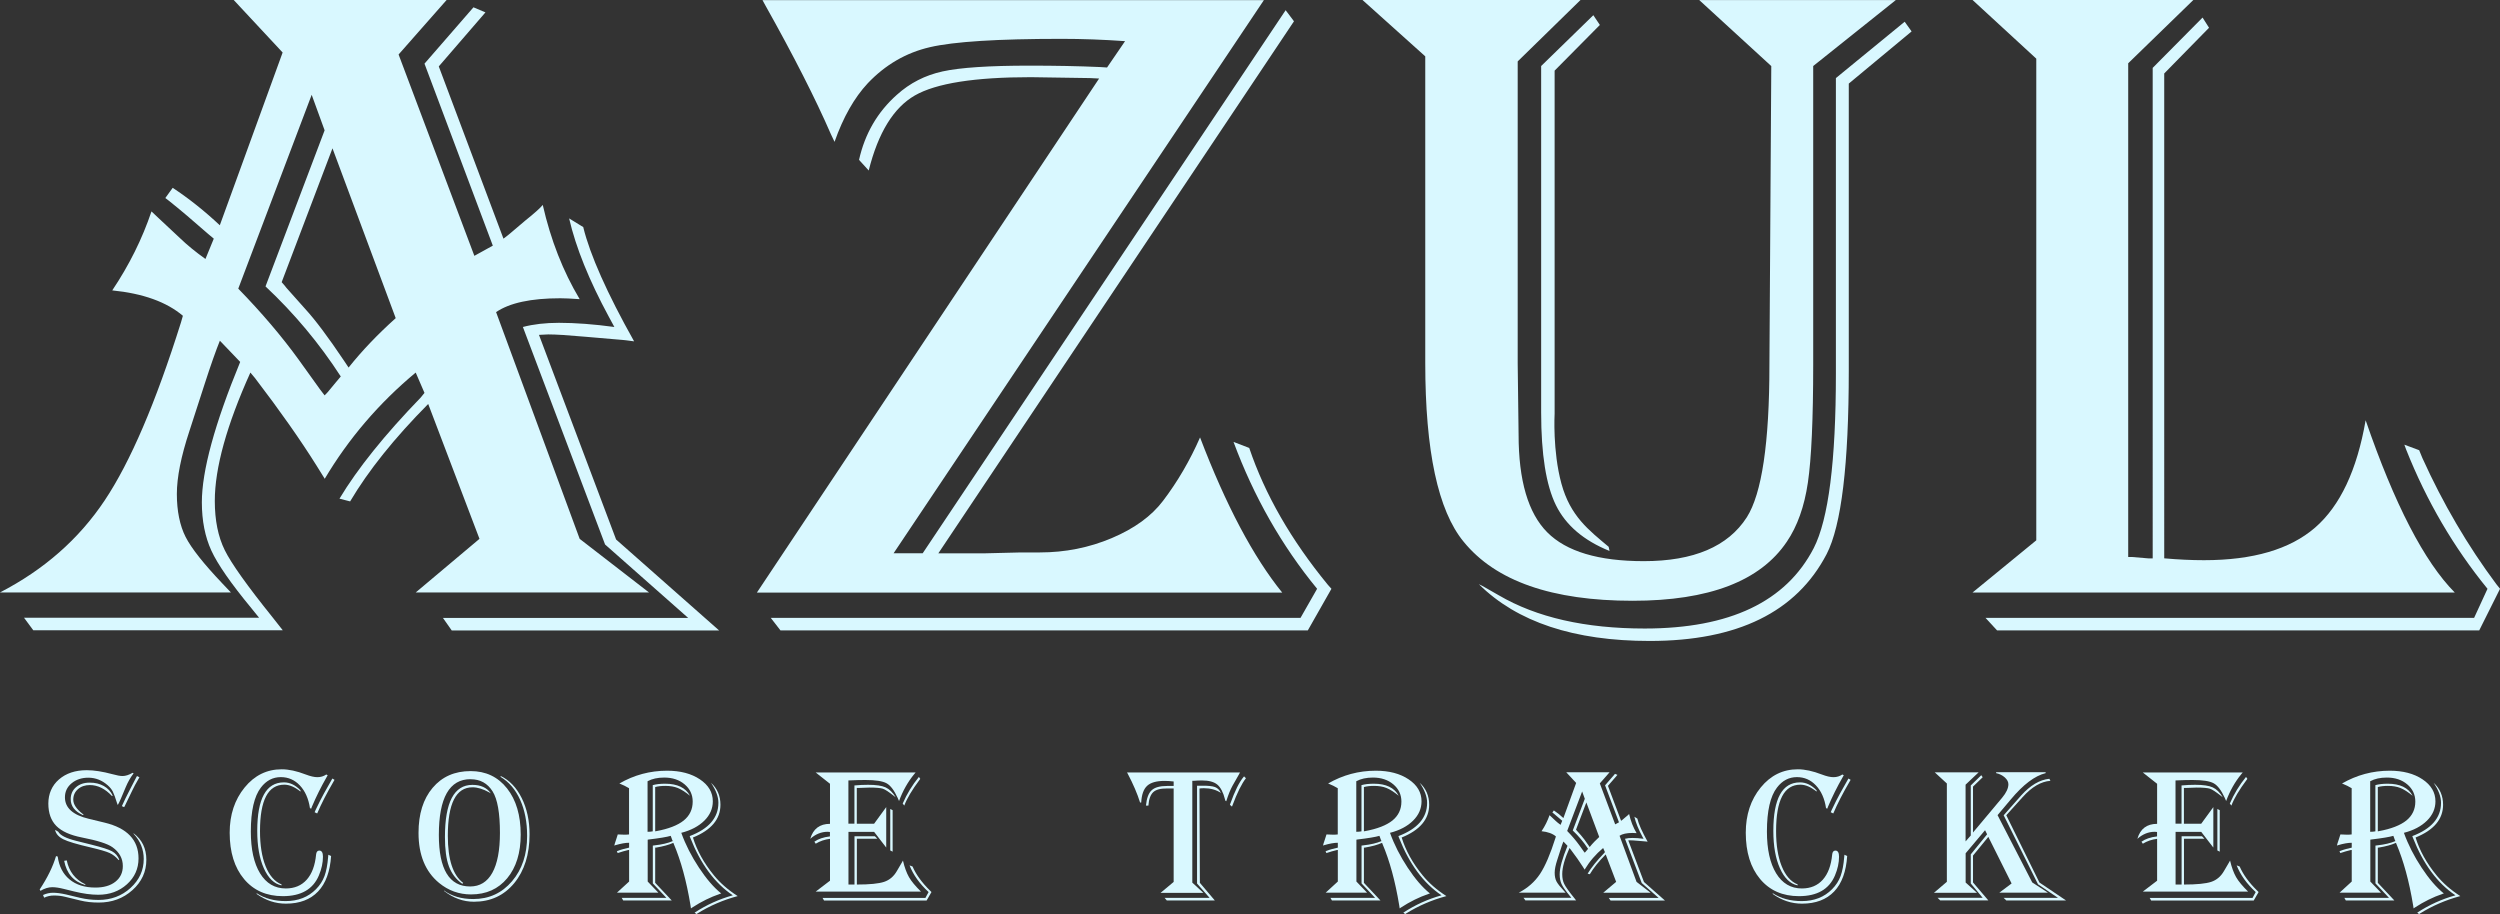 <?xml version="1.0" encoding="UTF-8"?><svg id="Ebene_1" xmlns="http://www.w3.org/2000/svg" viewBox="0 0 390 142.6"><rect x="0" y="0" width="390" height="142.6" fill="#333333" stroke="none"/><defs><style>.cls-1{fill:#d9f8ff;}</style></defs><g><path class="cls-1" d="M69.67,0l-7.49,8.5,11.82,31.41,2.88-1.59-10.66-28.39,7.64-8.79,1.87,.79-7.28,8.43,10.09,26.87c.58-.43,.91-.7,1.01-.79l2.38-2.02c1.44-1.15,2.35-1.97,2.74-2.45,1.25,5.48,3.17,10.37,5.76,14.7-1.39-.1-2.4-.14-3.03-.14-4.56,0-7.9,.72-10.01,2.16l13.04,35.37,10.81,8.36h-36.38l9.94-8.36-8-21.04c-5.28,5.33-9.34,10.4-12.18,15.2l-1.66-.43c2.83-4.71,7.06-9.97,12.68-15.78l.58-.72-1.37-3.17c-5.72,4.76-10.45,10.28-14.19,16.57l-1.3-2.09c-2.5-3.99-5.69-8.53-9.58-13.62l-.72-.86c-3.7,8.21-5.55,14.89-5.55,20.03,0,3.03,.52,5.58,1.55,7.67,1.03,2.09,3.52,5.58,7.46,10.48,.34,.43,.86,1.11,1.59,2.02H5.19l-1.44-1.95H40.42l-1.22-1.51c-3.17-3.84-5.25-6.83-6.23-8.97-.98-2.14-1.48-4.65-1.48-7.53,0-4.9,1.99-12.2,5.98-21.9l-3.17-3.31c-.62,1.54-1.42,3.79-2.38,6.77l-2.38,7.35c-1.3,3.94-1.95,7.2-1.95,9.8s.46,4.92,1.37,6.7c.91,1.78,2.83,4.2,5.76,7.28,.29,.29,.72,.75,1.3,1.37H0c6.87-3.55,12.31-8.33,16.32-14.34,4.01-6,7.98-15.27,11.92-27.81l.29-1.01c-2.55-2.16-6.22-3.48-11.02-3.96,2.64-3.94,4.68-8.04,6.12-12.32,.67,.62,1.08,1.01,1.22,1.15l3.24,3.03c1.1,1.06,2.42,2.14,3.96,3.24l1.3-3.17-.86-.72c-2.4-2.11-4.42-3.82-6.05-5.12l-.65-.5,1.15-1.59c2.55,1.68,4.99,3.63,7.35,5.84l9.8-26.95L36.46,0h33.21Zm-21.04,14.77l-11.46,30.26c3.65,3.75,6.8,7.45,9.44,11.1l3.31,4.61s.29,.36,.72,.94c.43-.43,.67-.7,.72-.79l1.01-1.22c.14-.19,.41-.5,.79-.94-3.36-5.19-7.28-9.87-11.74-14.05l9.22-24.35-2.02-5.55Zm3.24,8.36l-7.93,20.89c.43,.48,.67,.77,.72,.86l2.95,3.31c1.59,1.73,3.6,4.42,6.05,8.07l.72,1.08c2.06-2.59,4.51-5.16,7.35-7.71l-9.87-26.51Zm39.12,12.32c1.06,4.32,3.7,10.26,7.93,17.8-1.06-.14-1.66-.22-1.8-.22l-5.84-.5c-2.64-.24-4.56-.36-5.76-.36-.19,0-.67,.02-1.44,.07l12.03,31.92,16.07,14.19h-41.71l-1.37-1.95h38.26l-12.97-11.46-12.82-33.93c1.63-.43,3.51-.65,5.62-.65,2.59,0,5.48,.22,8.65,.65l-.86-1.59c-3.07-5.67-5.14-10.78-6.2-15.35l2.23,1.37Z"/><path class="cls-1" d="M197.18,0l-57.78,86.31h4.54L200.56,1.59l1.3,1.73-55.48,83h7.2l5.69-.14h2.95c3.94,0,7.67-.74,11.2-2.23,3.53-1.49,6.21-3.43,8.03-5.84,2.26-2.98,4.18-6.27,5.76-9.87,4.03,10.57,8.31,18.64,12.82,24.21H118.07L171.46,12.25l-1.44-.07-9.22-.14c-8.74,0-14.77,.95-18.08,2.85-3.31,1.9-5.72,5.8-7.2,11.71l-1.51-1.66c.91-4.08,2.88-7.47,5.91-10.16,2.02-1.82,4.39-3.04,7.13-3.64,2.74-.6,7.25-.9,13.55-.9,3.99,0,7.66,.07,11.02,.22l1.08,.07,2.81-4.11c-3.36-.24-6.68-.36-9.94-.36-9.94,0-16.77,.43-20.5,1.3-3.72,.86-6.95,2.74-9.69,5.62-2.11,2.26-3.84,5.31-5.19,9.15l-.58-1.22c-2.4-5.52-5.81-12.22-10.23-20.1l-.43-.79h78.24Zm10.52,91.86l-3.68,6.48H121.75l-1.51-1.95h82.64l2.59-4.54c-5.52-6.72-9.87-14.36-13.04-22.91l2.45,.94c2.45,7.25,6.53,14.36,12.25,21.33l.58,.65Z"/><path class="cls-1" d="M295.76,0l-12.9,10.3V56.84c0,8.55-.28,14.7-.83,18.44-.55,3.75-1.65,6.82-3.28,9.22-4.13,6.15-12.15,9.22-24.06,9.22-12.58,0-21.37-3.07-26.37-9.22-3.99-4.85-5.98-14.14-5.98-27.88V8.79L212.55,0h34.01l-9.8,9.58V56.7l.14,11.1c0,7.16,1.49,12.24,4.47,15.24,2.98,3,8,4.5,15.06,4.5,7.78,0,13.14-2.28,16.07-6.84,2.35-3.7,3.53-11.62,3.53-23.78l.29-46.61-11.24-10.3h30.69Zm2.45,4.9l-9.8,8.14V57.78c0,14.65-1.15,24.21-3.46,28.67-4.71,9.03-13.9,13.54-27.59,13.54-11.82,0-20.7-2.95-26.66-8.86l.58,.29,2.52,1.44c5.91,3.46,13.5,5.19,22.77,5.19,13.26,0,22.05-4.18,26.37-12.54,2.31-4.51,3.46-13.59,3.46-27.23V12.18l10.73-8.79,1.08,1.51Zm-48.63-1.01l-7.06,7.13v53.53s-.33,5.79,1.06,10.89,4.29,7.27,7.37,9.86l.14,.65c-4.03-1.63-6.82-4.01-8.36-7.13-1.54-3.12-2.31-7.95-2.31-14.48V10.3l8.14-7.93,1.01,1.51Z"/><path class="cls-1" d="M307.72,0h34.44l-10.16,9.87V86.89h.58l2.59,.22h.65V10.59l7.78-7.85,1.01,1.59-6.99,7.13V87.1c2.16,.19,4.23,.29,6.2,.29,7.64,0,13.41-1.69,17.33-5.08,3.91-3.39,6.54-8.97,7.89-16.75,4.51,13.11,9.15,22.07,13.9,26.87h-75.22l9.94-8.14V9.15l-9.94-9.15Zm82.28,91.86l-3.24,6.48h-75.22l-1.8-1.95h76.22l2.09-4.54c-5.28-6.48-9.51-13.71-12.68-21.69l-.29-.79,2.31,.86,.5,1.22c3.22,7.11,7.06,13.67,11.53,19.67l.58,.72Z"/></g><g><path class="cls-1" d="M20.84,120.64c-.51,.68-.91,1.4-1.22,2.14-.6,1.46-.99,2.36-1.19,2.7l-.07,.09c-.04-.11-.07-.19-.09-.25-.27-.88-.5-1.49-.67-1.83s-.44-.67-.79-.98c-.89-.79-1.9-1.19-3.03-1.19-1.04,0-1.91,.29-2.61,.87s-1.04,1.31-1.04,2.19c0,1.64,1.24,2.76,3.71,3.35l2.48,.6c3.53,.85,5.29,2.71,5.29,5.58,0,1.6-.6,2.95-1.81,4.04-1.21,1.09-2.7,1.63-4.48,1.63-1.11,0-2.36-.17-3.74-.51l-1.71-.42c-.69-.17-1.26-.25-1.71-.25-.6,0-1.21,.19-1.85,.57l-.12-.21c1.21-1.83,2.06-3.56,2.55-5.21l.26,.07c.21,1.53,.82,2.72,1.85,3.57s2.37,1.27,4.03,1.27c1.31,0,2.35-.3,3.12-.91s1.16-1.42,1.16-2.45c0-1.18-.54-2.16-1.61-2.93-.77-.55-2.35-1.05-4.75-1.52-1.85-.36-3.18-.96-4.01-1.8s-1.25-2.01-1.25-3.5,.55-2.8,1.66-3.76,2.55-1.44,4.33-1.44c1.14,0,2.48,.21,4,.62,.71,.2,1.24,.29,1.58,.29,.48,0,1-.17,1.57-.5l.16,.07Zm0,9.35c1.33,1.01,1.99,2.38,1.99,4.13,0,1.87-.72,3.44-2.17,4.74s-3.2,1.94-5.27,1.94c-1.05,0-2.01-.11-2.86-.32l-2.34-.57c-.55-.14-1.13-.21-1.76-.21-.56,0-1.07,.11-1.54,.34l-.18-.42c.51-.23,1.03-.35,1.55-.35,.59,0,1.25,.09,2.01,.26l2.26,.54c.9,.21,1.85,.32,2.84,.32,1.95,0,3.62-.62,4.99-1.87s2.06-2.75,2.06-4.52c0-1.49-.53-2.8-1.58-3.93v-.09Zm-12.26-.53l.5,.28c.32,.58,1.26,1.05,2.83,1.44l2.36,.59c1.6,.4,2.67,.74,3.2,1.03s.91,.73,1.14,1.31l-.1,.06c-.44-.51-.92-.88-1.43-1.11-.51-.23-1.5-.52-2.95-.86-2.11-.49-3.53-.91-4.25-1.27s-1.15-.84-1.29-1.46Zm1.83,4.75c.36,1.76,1.33,3,2.9,3.74v.12c-1.82-.53-2.92-1.79-3.3-3.78l.4-.07Zm7.06-10.03c-1.07-1.14-2.23-1.71-3.46-1.71-.74,0-1.36,.21-1.85,.64s-.73,.98-.73,1.64c0,.72,.49,1.46,1.48,2.23l.12,.07-.07,.12c-1.29-.58-1.93-1.41-1.93-2.5,0-.76,.27-1.38,.82-1.86s1.26-.72,2.14-.72,1.57,.18,2.21,.53c.63,.36,1.09,.86,1.38,1.5l-.1,.06Zm4.28-2.92l-.13,.22c-.4,.67-.74,1.32-1.03,1.93-.68,1.44-1.07,2.24-1.16,2.4l-.07,.1-.35-.15,.06-.13c.28-.64,.69-1.48,1.23-2.52l1-1.93,.07-.12,.38,.19Z"/><path class="cls-1" d="M51.12,120.94l-.16,.28c-.88,1.53-1.64,3.07-2.29,4.6l-.13,.34-.19-.1c-.22-1.48-.75-2.66-1.57-3.53s-1.81-1.3-2.97-1.3c-1.24,0-2.28,.54-3.11,1.63-1.04,1.35-1.57,3.63-1.57,6.86,0,2.77,.48,4.95,1.44,6.52,.96,1.57,2.3,2.36,4.01,2.36,1.37,0,2.46-.46,3.27-1.37s1.3-2.22,1.46-3.92c.04-.41,.21-.62,.5-.62,.38,0,.57,.32,.57,.95,0,.95-.21,1.93-.64,2.94-.91,2.15-2.78,3.22-5.62,3.22-2.54,0-4.56-.89-6.05-2.67s-2.24-4.19-2.24-7.23c0-2.8,.78-5.15,2.33-7.05s3.48-2.84,5.79-2.84c1.09,0,2.34,.27,3.74,.81,.73,.28,1.34,.42,1.82,.42,.52,0,.98-.14,1.39-.42l.23,.13Zm.53,12.6c-.16,2.42-.83,4.27-2.03,5.53s-2.87,1.9-5.02,1.9c-1.63,0-3.15-.5-4.56-1.51v-.12c1.25,.82,2.76,1.23,4.53,1.23,1.93,0,3.51-.62,4.73-1.86,.6-.61,1.04-1.28,1.32-2.04s.47-1.75,.57-2.99l.03-.34,.42,.19Zm-4.78-10.06c-.89-.71-1.73-1.07-2.52-1.07-2.53,0-3.79,2.41-3.79,7.24,0,2.2,.29,4.03,.88,5.49s1.41,2.4,2.48,2.83v.15c-1.15-.23-2.07-1.12-2.76-2.66-.69-1.54-1.03-3.48-1.03-5.84,0-5.05,1.39-7.57,4.16-7.57,.94,0,1.8,.42,2.59,1.25v.19Zm5.32-1.83l-.16,.28c-1.06,1.82-1.91,3.47-2.55,4.97l-.4-.19,.16-.37c.49-1.03,.92-1.88,1.29-2.55l1.17-2.08,.15-.26,.34,.21Z"/><path class="cls-1" d="M73.41,120.29c2.37,0,4.27,.9,5.69,2.7,1.42,1.8,2.13,4.2,2.13,7.21,0,2.84-.7,5.11-2.1,6.8-1.4,1.69-3.28,2.53-5.65,2.53-1.87,0-3.53-.6-4.98-1.79-2.14-1.76-3.21-4.36-3.21-7.81,0-2.95,.73-5.29,2.2-7.03s3.44-2.61,5.92-2.61Zm0,1.26c-3.3,0-4.95,2.9-4.95,8.7,0,5.36,1.63,8.04,4.88,8.04,1.51,0,2.67-.71,3.46-2.13s1.19-3.5,1.19-6.23c0-3.1-.38-5.25-1.14-6.47-.8-1.27-1.94-1.9-3.43-1.9Zm4.67-.51c1.4,.67,2.5,1.83,3.31,3.46s1.22,3.52,1.22,5.65c0,3.14-.8,5.68-2.39,7.62-1.6,1.93-3.69,2.9-6.29,2.9-1.66,0-3.21-.56-4.66-1.68v-.07c1.21,.89,2.73,1.33,4.56,1.33,2.45,0,4.46-.92,6.04-2.77s2.36-4.2,2.36-7.08c0-2.14-.36-4.01-1.08-5.61-.72-1.6-1.74-2.8-3.05-3.59v-.16Zm-1.54,2.71l-.25-.15c-.94-.52-1.8-.78-2.58-.78-2.57,0-3.85,2.52-3.85,7.57,0,3.69,.8,6.14,2.39,7.34l-.13,.15c-.98-.69-1.67-1.6-2.09-2.73s-.62-2.65-.62-4.58c0-5.42,1.43-8.13,4.28-8.13,1.3,0,2.25,.43,2.86,1.3Z"/><path class="cls-1" d="M96.6,122.24c2.31-1.34,4.8-2.01,7.47-2.01,2.07,0,3.78,.45,5.12,1.35s2.01,2.04,2.01,3.43c0,1.13-.44,2.14-1.32,3.01s-2.08,1.51-3.6,1.9c.67,1.86,1.59,3.66,2.75,5.42,1.16,1.76,2.32,3.11,3.48,4.04l-.22,.07c-1.46,.5-2.88,1.2-4.28,2.11l-.22,.15-.07-.47c-.62-3.78-1.5-6.98-2.62-9.61l-.06-.15c-.67,.31-1.58,.56-2.71,.75h-.12v5.49l2.58,2.75h-7.57l-.23-.4h6.97l-2.12-2.26v-5.9l.31-.04c1.11-.12,2.05-.34,2.8-.66-.06-.12-.09-.19-.1-.22l-.15-.42s-.03-.09-.07-.18c-.61,.18-1.75,.37-3.43,.57l-.16,.03v6.53l1.67,1.74h-6.47l1.9-1.74v-4.92h-.12c-.57,.14-1.08,.28-1.54,.44l-.12,.04-.13-.29c.43-.17,.77-.28,1.01-.34l.78-.19,.12-.03v-.76c-.58,0-1.29,.13-2.15,.38l-.16,.06c.02-.14,.12-.45,.29-.95,.02-.04,.09-.26,.21-.66l.04-.13c.44,.03,.78,.04,1.03,.04,.26,0,.51-.01,.73-.04v-7.21c-.45-.27-.91-.5-1.39-.69l-.12-.04Zm4.42-.38v7.9c.28,0,.55-.02,.81-.07v-7.21c.54-.15,1.18-.22,1.93-.22,1.9,0,3.2,.62,3.88,1.88-.72-.59-1.36-.99-1.9-1.21s-1.2-.33-1.96-.33c-.6,0-1.12,.06-1.57,.18v6.91l.16-.03c1.92-.35,3.35-.91,4.29-1.66,.93-.76,1.4-1.74,1.4-2.95,0-1.08-.42-1.98-1.26-2.69s-1.9-1.06-3.18-1.06c-1.03,0-1.89,.19-2.59,.57Zm7.08,8.79c.62,2.01,1.7,3.98,3.27,5.9,.98,1.2,2.21,2.28,3.71,3.24-2.24,.6-4.34,1.5-6.3,2.72l-.13,.09-.29-.23c1.87-1.22,3.85-2.12,5.96-2.7-2.81-1.88-5.02-4.87-6.64-8.99l-.09-.25c2.99-1.13,4.48-2.86,4.48-5.19,0-.96-.39-2-1.16-3.13,.99,.9,1.48,2.04,1.48,3.43,0,2.25-1.43,3.95-4.29,5.11Z"/><path class="cls-1" d="M142.85,120.48l-.23,.28c-1,1.22-1.79,2.62-2.37,4.2-.1-.22-.17-.39-.22-.5-.54-1.17-1.11-1.93-1.73-2.27s-1.72-.51-3.31-.51c-.73,0-1.61,.02-2.64,.07v6.74h.94v-5.96c.74-.07,1.45-.1,2.12-.1,1.24,0,2.15,.13,2.74,.4s1.11,.78,1.57,1.54c-.14-.1-.23-.17-.29-.22-.79-.62-1.36-1-1.71-1.11s-1.04-.18-2.08-.18c-.31,0-.87,.02-1.67,.06h-.31v5.58h2.7l1.89-2.59v6.31l-1.89-2.45h-4v8.22h.94v-7.53h3.18l.38,.38h-3.19v7.15c1.99,0,3.41-.14,4.25-.42s1.5-.84,1.98-1.67l.78-1.33c.03-.06,.09-.17,.18-.32,.25,1.07,.57,1.93,.94,2.58s1,1.4,1.87,2.26h-16.42l2.23-1.7v-6.53c-.82,.1-1.56,.35-2.23,.76l-.21-.31c.6-.43,1.41-.71,2.43-.83v-.69c-.17-.02-.28-.03-.35-.03-1,0-1.9,.37-2.72,1.1,.45-1.56,1.47-2.34,3.08-2.34v-6.25l-2.23-1.76h15.63Zm2.46,18.68l-.76,1.32h-16l-.23-.4h16.04l.5-.92c-1.41-1.3-2.4-2.69-2.97-4.16l.47,.18c.54,1.25,1.45,2.5,2.72,3.75l.23,.23Zm-6.06-12.77v6.47l-.37-.19v-6.47l.37,.19Zm4.31-4.88l-.1,.13c-1.19,1.6-1.99,2.94-2.39,4.03l-.25-.31c.65-1.51,1.5-2.9,2.53-4.16l.21,.31Z"/><path class="cls-1" d="M193.45,120.48c-.09,.17-.15,.28-.18,.34l-1,1.76c-.34,.62-.66,1.41-.95,2.34l-.03,.07-.15-.1-.04-.19c-.28-1.11-.69-1.88-1.21-2.31s-1.32-.64-2.39-.64c-.44,0-.88,.02-1.32,.06h-.18v15.88l1.73,1.6h-6.69l2.05-1.71v-14.58h-1.04c-1.01-.01-1.72,.18-2.15,.58-.42,.4-.68,1.09-.75,2.09h-.38c.11-1.14,.4-1.94,.89-2.39,.48-.45,1.28-.67,2.39-.67h1.04v-.7c-.5-.06-.97-.09-1.42-.09-1.26,0-2.17,.26-2.72,.77s-.86,1.38-.92,2.6h-.18c-.42-1.36-1.07-2.87-1.95-4.54l-.09-.15h17.64Zm-2.99,3.21c-.75-.49-1.63-.73-2.64-.73-.22,0-.46,.01-.7,.04l.06,14.72,2.33,2.75h-7.49l-.34-.4h7.02l-1.96-2.24v-15.26h.79c.95-.01,1.62,.06,2.01,.21,.4,.15,.7,.45,.92,.9Zm3.91-2.29c-.67,.86-1.38,2.29-2.12,4.28l-.06,.15-.32-.28,.04-.13c.72-2.02,1.42-3.43,2.09-4.22l.07-.09,.29,.29Z"/><path class="cls-1" d="M207.16,122.24c2.31-1.34,4.8-2.01,7.47-2.01,2.07,0,3.78,.45,5.12,1.35s2.01,2.04,2.01,3.43c0,1.13-.44,2.14-1.32,3.01s-2.08,1.51-3.6,1.9c.67,1.86,1.59,3.66,2.75,5.42,1.16,1.76,2.32,3.11,3.48,4.04l-.22,.07c-1.46,.5-2.88,1.2-4.28,2.11l-.22,.15-.07-.47c-.62-3.78-1.5-6.98-2.62-9.61l-.06-.15c-.67,.31-1.58,.56-2.71,.75h-.12v5.49l2.58,2.75h-7.57l-.23-.4h6.97l-2.12-2.26v-5.9l.31-.04c1.11-.12,2.05-.34,2.8-.66-.06-.12-.09-.19-.1-.22l-.15-.42s-.03-.09-.07-.18c-.61,.18-1.75,.37-3.43,.57l-.16,.03v6.53l1.67,1.74h-6.47l1.9-1.74v-4.92h-.12c-.57,.14-1.08,.28-1.54,.44l-.12,.04-.13-.29c.43-.17,.77-.28,1.01-.34l.78-.19,.12-.03v-.76c-.58,0-1.29,.13-2.15,.38l-.16,.06c.02-.14,.12-.45,.29-.95,.02-.04,.09-.26,.21-.66l.04-.13c.44,.03,.78,.04,1.03,.04,.26,0,.51-.01,.73-.04v-7.21c-.45-.27-.91-.5-1.39-.69l-.12-.04Zm4.42-.38v7.9c.28,0,.55-.02,.81-.07v-7.21c.54-.15,1.18-.22,1.93-.22,1.9,0,3.2,.62,3.88,1.88-.72-.59-1.36-.99-1.9-1.21s-1.2-.33-1.96-.33c-.6,0-1.12,.06-1.57,.18v6.91l.16-.03c1.92-.35,3.35-.91,4.29-1.66,.93-.76,1.4-1.74,1.4-2.95,0-1.08-.42-1.98-1.26-2.69s-1.9-1.06-3.18-1.06c-1.03,0-1.89,.19-2.59,.57Zm7.08,8.79c.62,2.01,1.7,3.98,3.27,5.9,.98,1.2,2.21,2.28,3.71,3.24-2.24,.6-4.34,1.5-6.3,2.72l-.13,.09-.29-.23c1.87-1.22,3.85-2.12,5.96-2.7-2.81-1.88-5.02-4.87-6.64-8.99l-.09-.25c2.99-1.13,4.48-2.86,4.48-5.19,0-.96-.39-2-1.16-3.13,.99,.9,1.48,2.04,1.48,3.43,0,2.25-1.43,3.95-4.29,5.11Z"/><path class="cls-1" d="M251.09,120.48l-1.52,1.73,2.4,6.39,.59-.32-2.17-5.77,1.55-1.79,.38,.16-1.48,1.71,2.05,5.46c.12-.09,.19-.14,.21-.16l.48-.41c.29-.23,.48-.4,.56-.5,.25,1.11,.64,2.11,1.17,2.99-.28-.02-.49-.03-.62-.03-.93,0-1.61,.15-2.04,.44l2.65,7.19,2.2,1.7h-7.4l2.02-1.7-1.63-4.28c-1.07,1.08-1.9,2.11-2.48,3.09l-.34-.09c.58-.96,1.44-2.03,2.58-3.21l.12-.15-.28-.64c-1.16,.97-2.12,2.09-2.89,3.37l-.26-.42c-.51-.81-1.16-1.73-1.95-2.77l-.15-.18c-.75,1.67-1.13,3.03-1.13,4.07,0,.62,.1,1.14,.32,1.56,.21,.42,.71,1.14,1.52,2.13,.07,.09,.18,.22,.32,.41h-7.91l-.29-.4h7.46l-.25-.31c-.64-.78-1.07-1.39-1.27-1.82s-.3-.94-.3-1.53c0-1,.41-2.48,1.22-4.45l-.64-.67c-.13,.31-.29,.77-.48,1.38l-.48,1.49c-.26,.8-.4,1.46-.4,1.99s.09,1,.28,1.36,.58,.85,1.17,1.48c.06,.06,.15,.15,.26,.28h-7.32c1.4-.72,2.5-1.69,3.32-2.92,.81-1.22,1.62-3.11,2.42-5.65l.06-.21c-.52-.44-1.26-.71-2.24-.81,.54-.8,.95-1.64,1.25-2.5,.14,.13,.22,.21,.25,.23l.66,.62c.22,.21,.49,.43,.81,.66l.26-.64-.18-.15c-.49-.43-.9-.78-1.23-1.04l-.13-.1,.23-.32c.52,.34,1.02,.74,1.49,1.19l1.99-5.48-1.55-1.67h6.75Zm-4.28,3l-2.33,6.15c.74,.76,1.38,1.51,1.92,2.26l.67,.94s.06,.07,.15,.19c.09-.09,.14-.14,.15-.16l.21-.25s.08-.1,.16-.19c-.68-1.05-1.48-2.01-2.39-2.86l1.88-4.95-.41-1.13Zm.66,1.7l-1.61,4.25c.09,.1,.14,.16,.15,.18l.6,.67c.32,.35,.73,.9,1.23,1.64l.15,.22c.42-.53,.92-1.05,1.49-1.57l-2.01-5.39Zm7.95,2.5c.21,.88,.75,2.08,1.61,3.62-.21-.03-.34-.04-.37-.04l-1.19-.1c-.54-.05-.93-.07-1.17-.07-.04,0-.14,0-.29,.01l2.45,6.49,3.27,2.89h-8.48l-.28-.4h7.78l-2.64-2.33-2.61-6.9c.33-.09,.71-.13,1.14-.13,.53,0,1.11,.04,1.76,.13l-.18-.32c-.62-1.15-1.04-2.19-1.26-3.12l.45,.28Z"/><path class="cls-1" d="M287.63,120.94l-.16,.28c-.88,1.53-1.64,3.07-2.29,4.6l-.13,.34-.19-.1c-.22-1.48-.75-2.66-1.57-3.53s-1.81-1.3-2.97-1.3c-1.24,0-2.28,.54-3.11,1.63-1.04,1.35-1.57,3.63-1.57,6.86,0,2.77,.48,4.95,1.44,6.52,.96,1.57,2.3,2.36,4.01,2.36,1.37,0,2.46-.46,3.27-1.37s1.3-2.22,1.46-3.92c.04-.41,.21-.62,.5-.62,.38,0,.57,.32,.57,.95,0,.95-.21,1.93-.64,2.94-.91,2.15-2.78,3.22-5.62,3.22-2.54,0-4.56-.89-6.05-2.67s-2.24-4.19-2.24-7.23c0-2.8,.78-5.15,2.33-7.05s3.48-2.84,5.79-2.84c1.09,0,2.34,.27,3.74,.81,.73,.28,1.34,.42,1.82,.42,.52,0,.98-.14,1.39-.42l.23,.13Zm.53,12.6c-.16,2.42-.83,4.27-2.03,5.53s-2.87,1.9-5.02,1.9c-1.63,0-3.15-.5-4.56-1.51v-.12c1.25,.82,2.76,1.23,4.53,1.23,1.93,0,3.51-.62,4.73-1.86,.6-.61,1.04-1.28,1.32-2.04s.47-1.75,.57-2.99l.03-.34,.42,.19Zm-4.78-10.06c-.89-.71-1.73-1.07-2.52-1.07-2.53,0-3.79,2.41-3.79,7.24,0,2.2,.29,4.03,.88,5.49s1.41,2.4,2.48,2.83v.15c-1.15-.23-2.07-1.12-2.76-2.66-.69-1.54-1.03-3.48-1.03-5.84,0-5.05,1.39-7.57,4.16-7.57,.94,0,1.8,.42,2.59,1.25v.19Zm5.32-1.83l-.16,.28c-1.06,1.82-1.91,3.47-2.55,4.97l-.4-.19,.16-.37c.49-1.03,.92-1.88,1.29-2.55l1.17-2.08,.15-.26,.34,.21Z"/><path class="cls-1" d="M301.81,120.48h6.86l-2.04,1.93v8.85l.81-.92v-7.81l1.64-1.6,.22,.32-1.51,1.46v7.16l4.54-5.42c.65-.78,.98-1.48,.98-2.11,0-.37-.19-.73-.56-1.06s-.82-.56-1.35-.67v-.15h7.72v.15c-1.69,.41-3.51,1.79-5.46,4.13l-2.04,2.42,5.41,10.5,2.46,1.6h-7.6l1.92-1.44-3.63-7.27-2.39,2.92v4.19l2.39,2.8h-7.51l-.4-.4h7.03l-1.86-2.24v-4.54l2.55-3.13-.32-.64-3.03,3.6v4.56l1.77,1.6h-6.71l2.01-1.71v-15.34l-1.89-1.74Zm18.05,1.33c-1.45,.1-2.89,.94-4.32,2.53l-2.56,2.84,5.17,10.49,4.15,2.8h-9.32l-.41-.4h8.48l-3.12-2.12-5.36-10.77,2.72-3.08c1.43-1.59,2.9-2.46,4.41-2.61l.16,.31Z"/><path class="cls-1" d="M349.88,120.48l-.23,.28c-1,1.22-1.79,2.62-2.37,4.2-.1-.22-.17-.39-.22-.5-.54-1.17-1.11-1.93-1.73-2.27s-1.72-.51-3.31-.51c-.73,0-1.61,.02-2.64,.07v6.74h.94v-5.96c.74-.07,1.45-.1,2.12-.1,1.24,0,2.15,.13,2.74,.4s1.11,.78,1.57,1.54c-.14-.1-.23-.17-.29-.22-.79-.62-1.36-1-1.71-1.11s-1.04-.18-2.08-.18c-.31,0-.87,.02-1.67,.06h-.31v5.58h2.7l1.89-2.59v6.31l-1.89-2.45h-4v8.22h.94v-7.53h3.18l.38,.38h-3.19v7.15c1.99,0,3.41-.14,4.25-.42s1.5-.84,1.98-1.67l.78-1.33c.03-.06,.09-.17,.18-.32,.25,1.07,.57,1.93,.94,2.58s1,1.4,1.87,2.26h-16.42l2.23-1.7v-6.53c-.82,.1-1.56,.35-2.23,.76l-.21-.31c.6-.43,1.41-.71,2.43-.83v-.69c-.17-.02-.28-.03-.35-.03-1,0-1.9,.37-2.72,1.1,.45-1.56,1.47-2.34,3.08-2.34v-6.25l-2.23-1.76h15.63Zm2.46,18.68l-.76,1.32h-16l-.23-.4h16.04l.5-.92c-1.41-1.3-2.4-2.69-2.97-4.16l.47,.18c.54,1.25,1.45,2.5,2.72,3.75l.23,.23Zm-6.06-12.77v6.47l-.37-.19v-6.47l.37,.19Zm4.31-4.88l-.1,.13c-1.19,1.6-1.99,2.94-2.39,4.03l-.25-.31c.65-1.51,1.5-2.9,2.53-4.16l.21,.31Z"/><path class="cls-1" d="M365.33,122.24c2.31-1.34,4.8-2.01,7.47-2.01,2.07,0,3.78,.45,5.12,1.35s2.01,2.04,2.01,3.43c0,1.13-.44,2.14-1.32,3.01s-2.08,1.51-3.6,1.9c.67,1.86,1.59,3.66,2.75,5.42,1.16,1.76,2.32,3.11,3.48,4.04l-.22,.07c-1.46,.5-2.88,1.2-4.28,2.11l-.22,.15-.07-.47c-.62-3.78-1.5-6.98-2.62-9.61l-.06-.15c-.67,.31-1.58,.56-2.71,.75h-.12v5.49l2.58,2.75h-7.57l-.23-.4h6.97l-2.12-2.26v-5.9l.31-.04c1.11-.12,2.05-.34,2.8-.66-.06-.12-.09-.19-.1-.22l-.15-.42s-.03-.09-.07-.18c-.61,.18-1.75,.37-3.43,.57l-.16,.03v6.53l1.67,1.74h-6.47l1.9-1.74v-4.92h-.12c-.57,.14-1.08,.28-1.54,.44l-.12,.04-.13-.29c.43-.17,.77-.28,1.01-.34l.78-.19,.12-.03v-.76c-.58,0-1.29,.13-2.15,.38l-.16,.06c.02-.14,.12-.45,.29-.95,.02-.04,.09-.26,.21-.66l.04-.13c.44,.03,.78,.04,1.03,.04,.26,0,.51-.01,.73-.04v-7.21c-.45-.27-.91-.5-1.39-.69l-.12-.04Zm4.42-.38v7.9c.28,0,.55-.02,.81-.07v-7.21c.54-.15,1.18-.22,1.93-.22,1.9,0,3.2,.62,3.88,1.88-.72-.59-1.36-.99-1.9-1.21s-1.2-.33-1.96-.33c-.6,0-1.12,.06-1.57,.18v6.91l.16-.03c1.92-.35,3.35-.91,4.29-1.66,.93-.76,1.4-1.74,1.4-2.95,0-1.08-.42-1.98-1.26-2.69s-1.9-1.06-3.18-1.06c-1.03,0-1.89,.19-2.59,.57Zm7.08,8.79c.62,2.01,1.7,3.98,3.27,5.9,.98,1.2,2.21,2.28,3.71,3.24-2.24,.6-4.34,1.5-6.3,2.72l-.13,.09-.29-.23c1.87-1.22,3.85-2.12,5.96-2.7-2.81-1.88-5.02-4.87-6.64-8.99l-.09-.25c2.99-1.13,4.48-2.86,4.48-5.19,0-.96-.39-2-1.16-3.13,.99,.9,1.48,2.04,1.48,3.43,0,2.25-1.43,3.95-4.29,5.11Z"/></g></svg>